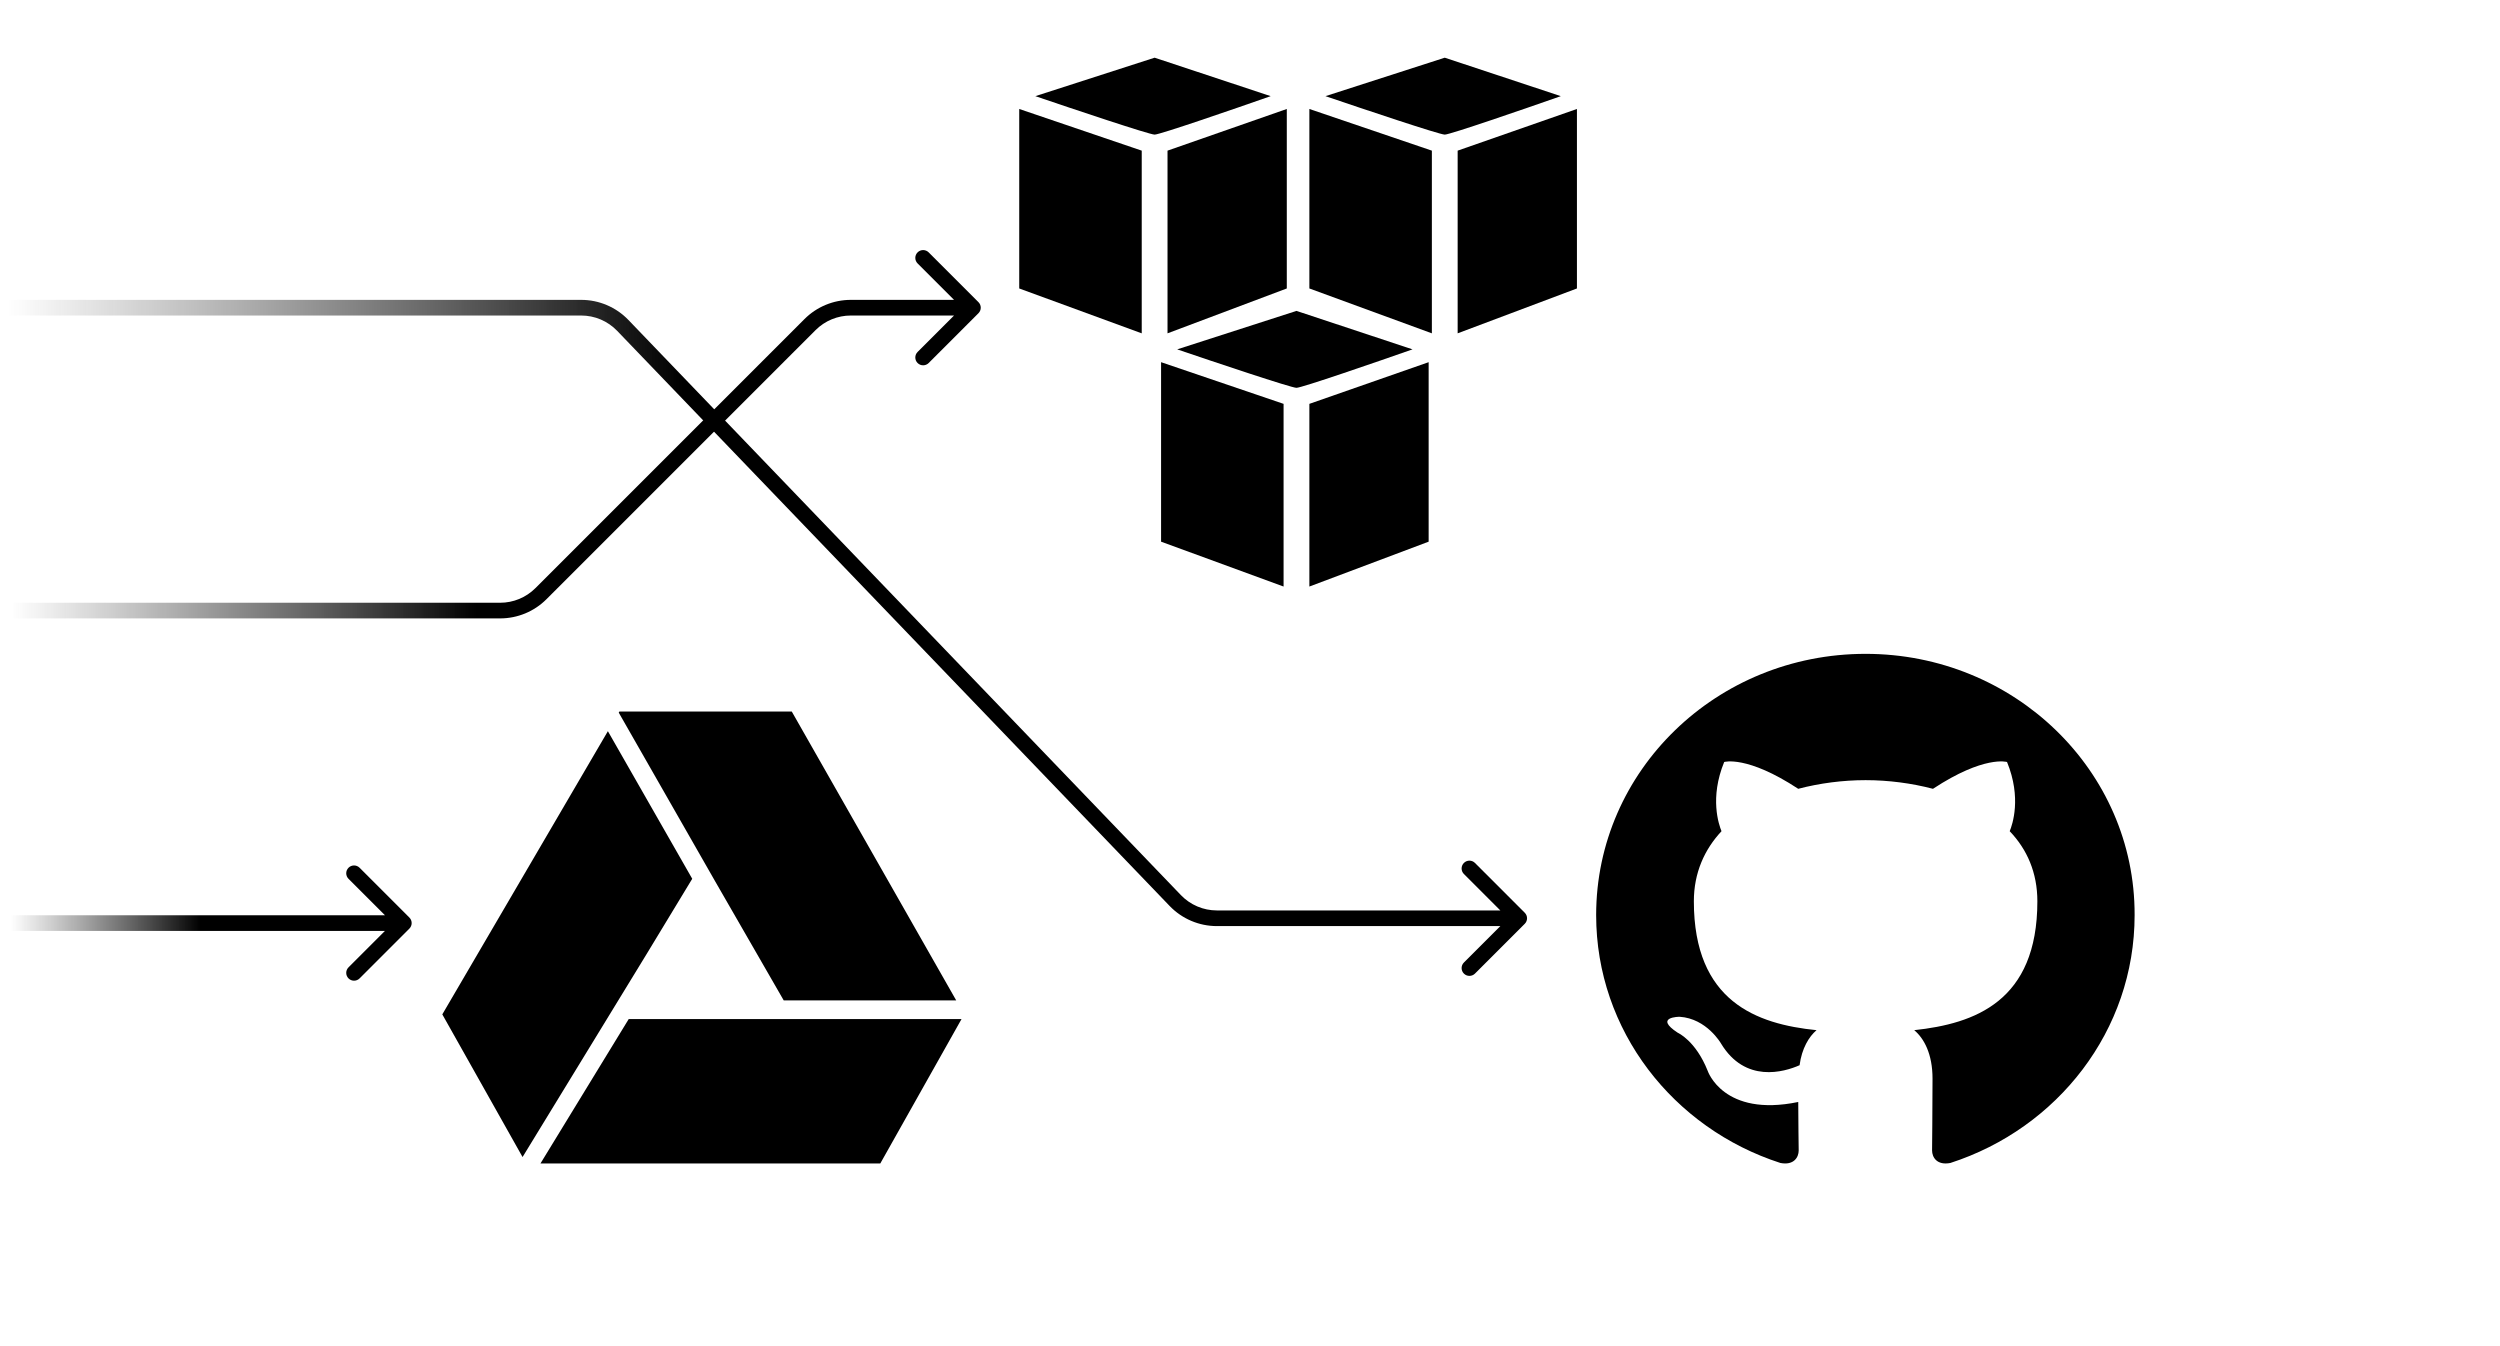 <svg width="260" height="140" viewBox="0 0 260 140" version="1.1" xmlns="http://www.w3.org/2000/svg" xmlns:xlink="http://www.w3.org/1999/xlink">
<g id="Canvas" fill="none">
<g id="Frame 5.2">
<g id="Group 32.1">
<g id="Arrow">
<path d="M 158.575 64.075C 158.893 63.758 158.893 63.242 158.575 62.925L 153.396 57.746C 153.079 57.428 152.563 57.428 152.246 57.746C 151.928 58.063 151.928 58.579 152.246 58.897L 156.849 63.5L 152.246 68.103C 151.928 68.421 151.928 68.937 152.246 69.254C 152.563 69.572 153.079 69.572 153.396 69.254L 158.575 64.075ZM 122.229 61.657L 122.816 61.093L 122.816 61.093L 122.229 61.657ZM 64.771 1.843L 65.358 1.28L 65.358 1.28L 64.771 1.843ZM 126.556 64.314L 158 64.314L 158 62.686L 126.556 62.686L 126.556 64.314ZM 122.816 61.093L 65.358 1.28L 64.184 2.407L 121.642 62.22L 122.816 61.093ZM 60.444 -0.814L 0 -0.814L 0 0.814L 60.444 0.814L 60.444 -0.814ZM 65.358 1.28C 64.073 -0.058 62.298 -0.814 60.444 -0.814L 60.444 0.814C 61.855 0.814 63.206 1.389 64.184 2.407L 65.358 1.28ZM 126.556 62.686C 125.145 62.686 123.794 62.111 122.816 61.093L 121.642 62.22C 122.927 63.558 124.702 64.314 126.556 64.314L 126.556 62.686Z" transform="translate(0 32)" fill="url(#paint0_linear)"/>
</g>
<g id="Arrow_2">
<path d="M 100.76 32.075C 101.078 31.758 101.078 31.242 100.76 30.925L 95.581 25.746C 95.263 25.428 94.748 25.428 94.43 25.746C 94.112 26.063 94.112 26.579 94.43 26.896L 99.034 31.5L 94.43 36.103C 94.112 36.421 94.112 36.937 94.43 37.254C 94.748 37.572 95.263 37.572 95.581 37.254L 100.76 32.075ZM 83.243 29.743L 82.667 30.318L 82.667 30.318L 83.243 29.743ZM 55.257 1.757L 54.682 2.333L 54.682 2.333L 55.257 1.757ZM 87.485 32.314L 100.184 32.314L 100.184 30.686L 87.485 30.686L 87.485 32.314ZM 83.818 29.167L 55.833 1.182L 54.682 2.333L 82.667 30.318L 83.818 29.167ZM 51.015 -0.814L 0 -0.814L 0 0.814L 51.015 0.814L 51.015 -0.814ZM 55.833 1.182C 54.555 -0.096 52.822 -0.814 51.015 -0.814L 51.015 0.814C 52.39 0.814 53.709 1.36 54.682 2.333L 55.833 1.182ZM 87.485 30.686C 86.11 30.686 84.791 30.14 83.818 29.167L 82.667 30.318C 83.945 31.596 85.678 32.314 87.485 32.314L 87.485 30.686Z" transform="translate(1 63.5) scale(1 -1)" fill="url(#paint1_linear)"/>
</g>
<g id="Arrow_3">
<path d="M 41.575 0.575C 41.893 0.258 41.893 -0.258 41.575 -0.575L 36.397 -5.754C 36.079 -6.072 35.563 -6.072 35.246 -5.754C 34.928 -5.437 34.928 -4.921 35.246 -4.604L 39.849 0L 35.246 4.604C 34.928 4.921 34.928 5.437 35.246 5.754C 35.563 6.072 36.079 6.072 36.397 5.754L 41.575 0.575ZM 0 0.814L 41 0.814L 41 -0.814L 0 -0.814L 0 0.814Z" transform="translate(1 96)" fill="url(#paint2_linear)"/>
</g>
<g id="Vector">
<path fill-rule="evenodd" clip-rule="evenodd" d="M 28.023 0C 12.527 0 0 12.146 0 27.172C 0 39.183 8.026 49.35 19.162 52.949C 20.553 53.219 21.064 52.364 21.064 51.644C 21.064 51.015 21.017 48.855 21.017 46.606C 13.223 48.225 11.599 43.367 11.599 43.367C 10.346 40.218 8.49 39.408 8.49 39.408C 5.939 37.744 8.676 37.744 8.676 37.744C 11.506 37.923 12.991 40.533 12.991 40.533C 15.496 44.672 19.533 43.502 21.157 42.782C 21.389 41.028 22.131 39.813 22.92 39.138C 16.703 38.508 10.161 36.169 10.161 25.732C 10.161 22.763 11.274 20.334 13.037 18.444C 12.759 17.77 11.785 14.98 13.316 11.247C 13.316 11.247 15.682 10.527 21.017 14.036C 23.244 13.451 25.657 13.136 28.023 13.136C 30.389 13.136 32.802 13.451 35.029 14.036C 40.364 10.527 42.731 11.247 42.731 11.247C 44.262 14.98 43.287 17.77 43.009 18.444C 44.819 20.334 45.886 22.763 45.886 25.732C 45.886 36.169 39.344 38.463 33.08 39.138C 34.101 39.993 34.983 41.612 34.983 44.177C 34.983 47.821 34.936 50.745 34.936 51.644C 34.936 52.364 35.447 53.219 36.838 52.949C 47.973 49.35 56 39.183 56 27.172C 56.046 12.146 43.473 0 28.023 0Z" transform="translate(166 68)" fill="black"/>
</g>
</g>
<g id="Subtract">
<path fill-rule="evenodd" clip-rule="evenodd" d="M 17.22 2.043L 0 31.495L 8.346 46.331L 21.278 25.172L 25.992 17.393L 17.22 2.043ZM 45.551 47L 10.209 47L 19.388 31.98L 54.001 31.98L 45.551 47ZM 53.446 30.041L 36.344 0L 18.414 0L 18.349 0.112L 28.368 17.644L 35.507 30.041L 53.446 30.041Z" transform="translate(46 74)" fill="black"/>
</g>
<g id="Group 2.1">
<g id="Vector 12.3">
<path d="M 12.74 9.667L 0 5.333L 0 24L 12.74 28.667L 12.74 9.667Z" transform="translate(106 6)" fill="black"/>
<path d="M 14.081 8C 13.544 8 5.588 5.333 1.676 4L 14.081 0L 26.15 4C 22.351 5.333 14.617 8 14.081 8Z" transform="translate(106 6)" fill="black"/>
<path d="M 27.827 24L 27.827 5.333L 15.422 9.667L 15.422 28.667L 27.827 24Z" transform="translate(106 6)" fill="black"/>
</g>
<g id="Vector 12.4">
<path d="M 12.74 9.667L 0 5.333L 0 24L 12.74 28.667L 12.74 9.667Z" transform="translate(136.174 6)" fill="black"/>
<path d="M 14.081 8C 13.544 8 5.588 5.333 1.676 4L 14.081 0L 26.15 4C 22.351 5.333 14.617 8 14.081 8Z" transform="translate(136.174 6)" fill="black"/>
<path d="M 27.827 24L 27.827 5.333L 15.422 9.667L 15.422 28.667L 27.827 24Z" transform="translate(136.174 6)" fill="black"/>
</g>
<g id="Vector 12.5">
<path d="M 12.74 9.667L 0 5.333L 0 24L 12.74 28.667L 12.74 9.667Z" transform="translate(120.752 32.334)" fill="black"/>
<path d="M 14.081 8C 13.544 8 5.588 5.333 1.676 4L 14.081 0L 26.15 4C 22.351 5.333 14.617 8 14.081 8Z" transform="translate(120.752 32.334)" fill="black"/>
<path d="M 27.827 24L 27.827 5.333L 15.422 9.667L 15.422 28.667L 27.827 24Z" transform="translate(120.752 32.334)" fill="black"/>
</g>
</g>
</g>
</g>
<defs>

<linearGradient id="paint0_linear" x2="1" gradientUnits="userSpaceOnUse" gradientTransform="translate(71 145.325) scale(-70.5 -162.65)">
<stop/>
<stop offset="1" stop-color="#222222" stop-opacity="0"/>
</linearGradient>
<linearGradient id="paint1_linear" x2="1" gradientUnits="userSpaceOnUse" gradientTransform="translate(48.554 72.09) scale(-48.212 -80.684)">
<stop/>
<stop offset="1" stop-color="#222222" stop-opacity="0"/>
</linearGradient>
<linearGradient id="paint2_linear" x2="1" gradientUnits="userSpaceOnUse" gradientTransform="translate(19.87 2.289) scale(-19.73 -2.561)">
<stop/>
<stop offset="1" stop-color="#222222" stop-opacity="0"/>
</linearGradient>

</defs>
</svg>

